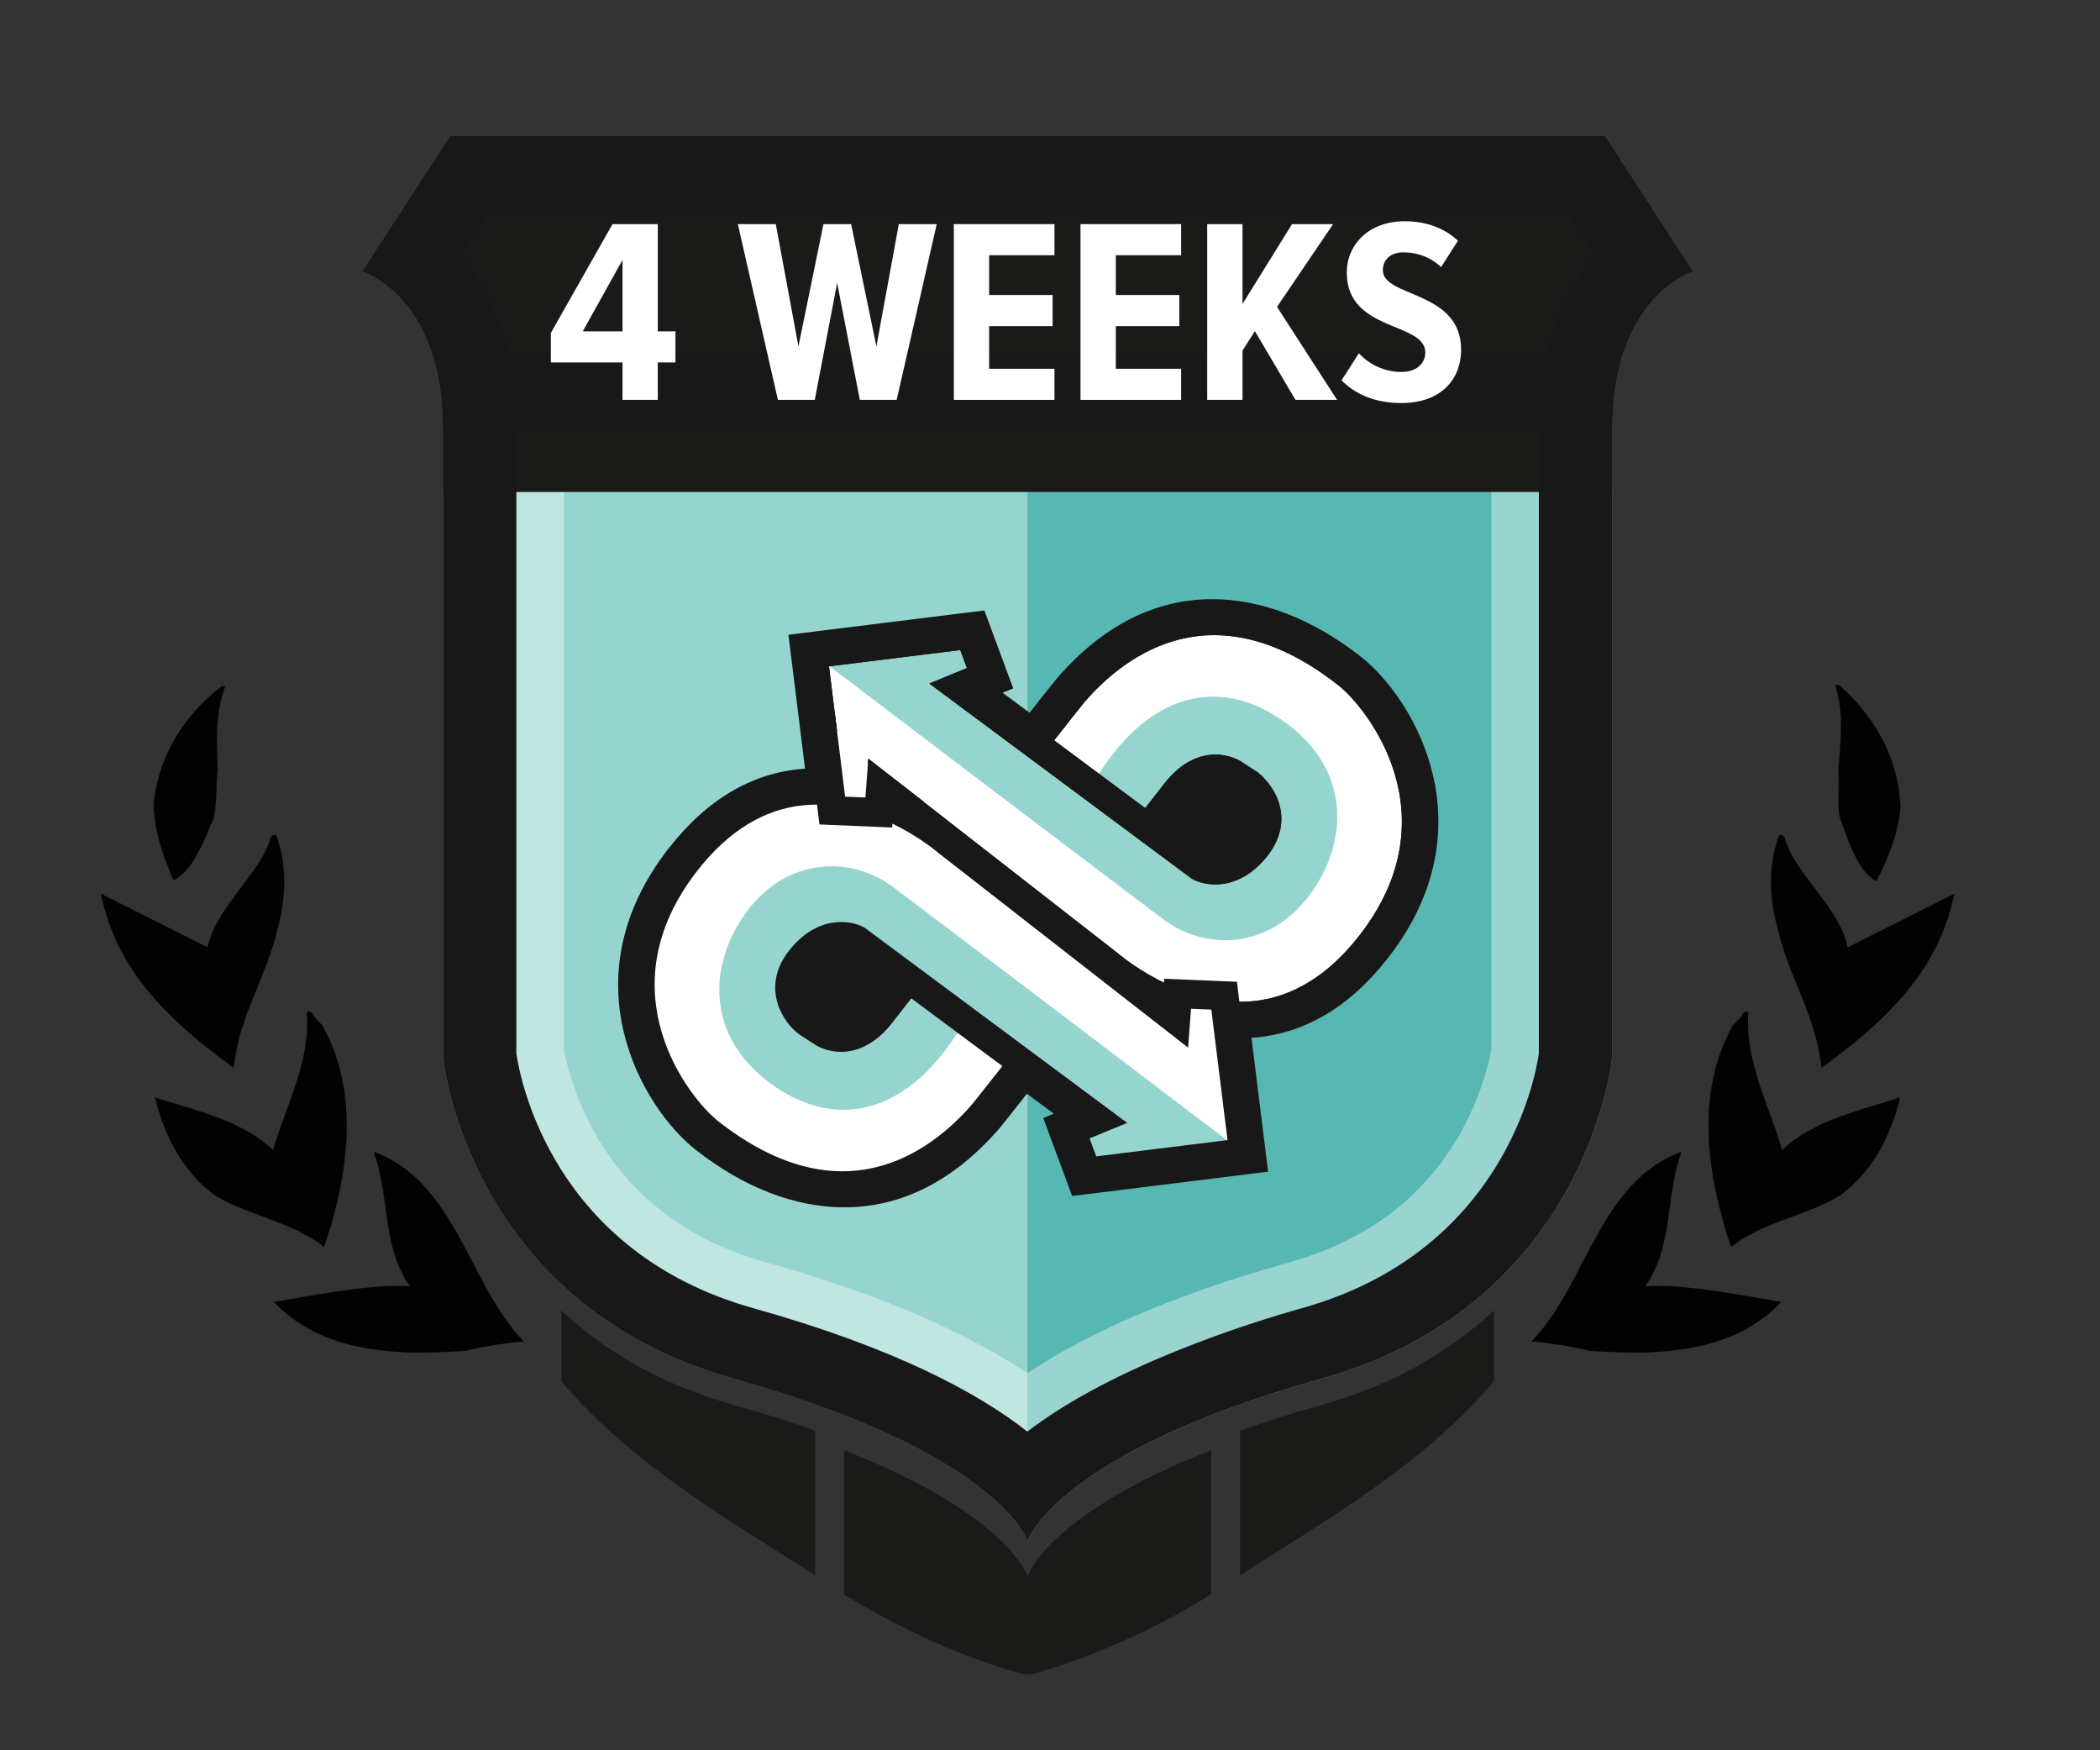 <?xml version="1.0" encoding="utf-8"?>
<!-- Generator: Adobe Illustrator 16.0.0, SVG Export Plug-In . SVG Version: 6.00 Build 0)  -->
<!DOCTYPE svg PUBLIC "-//W3C//DTD SVG 1.1//EN" "http://www.w3.org/Graphics/SVG/1.1/DTD/svg11.dtd">
<svg version="1.1" id="Layer_1" xmlns="http://www.w3.org/2000/svg" xmlns:xlink="http://www.w3.org/1999/xlink" x="0px" y="0px"
	 width="240px" height="200px" viewBox="0 0 240 200" enable-background="new 0 0 240 200" xml:space="preserve">
<rect x="0" y="0" width="240" height="200" fill="#333333" stroke="none"/>
<path fill="none" d="M53.764,2645.837"/>
<path fill="none" d="M53.764-599.76"/>
<path fill="#96D5CF" d="M117.43,50.238H52.266c0.001,0.09,0.003,0.177,0.003,0.267V120.7c0,0,2.697,27.413,32.361,35.733
	c28.68,8.047,32.573,17.464,32.8,18.08c0.008,0.021,0.012,0.033,0.012,0.033s3.146-9.791,32.811-18.113
	c29.665-8.32,32.362-35.733,32.362-35.733V50.543c0-0.014,0.001-0.025,0.001-0.038c0-0.09,0.002-0.177,0.002-0.267H117.43
	L117.43,50.238z"/>
<g opacity="0.5">
	<g>
		<g>
			<defs>
				<rect id="SVGID_1_" x="117.43" y="48.694" width="66.811" height="127.397"/>
			</defs>
			<clipPath id="SVGID_2_">
				<use xlink:href="#SVGID_1_"  overflow="visible"/>
			</clipPath>
			<path clip-path="url(#SVGID_2_)" fill="#189995" d="M151.068,157.53c30.4-8.529,33.166-36.624,33.166-36.624V49.005
				c0-0.013,0-0.024,0-0.039c0-0.092,0.002-0.181,0.004-0.271h-66.81V176.06c0.008,0.021,0.012,0.034,0.012,0.034
				S120.665,166.06,151.068,157.53"/>
		</g>
	</g>
</g>
<g opacity="0.4">
	<g>
		<g>
			<defs>
				<rect id="SVGID_3_" x="41.44" y="15.55" width="152.01" height="160.543"/>
			</defs>
			<clipPath id="SVGID_4_">
				<use xlink:href="#SVGID_3_"  overflow="visible"/>
			</clipPath>
			<path clip-path="url(#SVGID_4_)" fill="#FFFFFF" d="M175.443,29.348c-2.643,4.356-4.93,10.607-5.002,19.235l-0.002,0.031
				l-0.002,0.28v0.056v0.055v70.903c-0.261,1.438-1.205,5.666-3.914,10.225c-4.133,6.953-10.586,11.701-19.183,14.113
				c-13.944,3.912-23.452,8.354-29.929,12.659c-6.466-4.301-15.956-8.755-29.872-12.659c-8.597-2.412-15.051-7.16-19.184-14.113
				c-2.709-4.559-3.653-8.786-3.913-10.225V48.967l-0.003-0.375c-0.063-8.625-2.355-14.883-5.003-19.244h24.606h23.781h9.198h33.815
				H175.443 M183.415,15.551h-32.576h-33.815h-9.198H84.045H51.469L41.435,31.004c0,0,9.1,2.807,9.21,17.689
				c0.001,0.091,0.003,0.181,0.003,0.272v71.939c0,0,2.764,28.095,33.166,36.624c29.394,8.245,33.383,17.896,33.615,18.528
				c0.008,0.021,0.012,0.033,0.012,0.033s3.226-10.033,33.627-18.563c30.402-8.529,33.166-36.624,33.166-36.624V49.003
				c0-0.013,0.002-0.025,0.002-0.038c0-0.093,0.002-0.183,0.002-0.272c0.111-14.884,9.212-17.689,9.212-17.689L183.415,15.551z"/>
		</g>
	</g>
</g>
<path fill="#1A1A19" d="M193.448,31.004L183.414,15.55H150.84h-33.816h-9.198H84.045H51.47L41.436,31.004
	c0,0,9.099,2.807,9.21,17.69v7.523h133.593v-7.523C184.35,33.811,193.448,31.004,193.448,31.004"/>
<path fill="#191818" d="M178.871,23.916l3.395,5.226c-2.297,2.726-4.317,6.396-5.445,11.187H58.063
	c-1.128-4.789-3.148-8.46-5.444-11.187l3.392-5.226h28.033h23.781h9.198h33.815H178.871 M183.415,15.551h-32.576h-33.815h-9.198
	H84.045H51.469L41.435,31.004c0,0,9.1,2.807,9.21,17.689h133.594c0.11-14.884,9.211-17.689,9.211-17.689L183.415,15.551z"/>
<path fill="#191818" d="M178.871,23.916l3.395,5.227c-3.477,4.128-6.326,10.429-6.393,19.498l-0.002,0.06v0.038v0.022l-0.002,0.166
	v0.038v0.04v71.392c-0.395,2.727-4.039,22.62-27.061,29.079c-5.881,1.648-21.529,6.527-31.394,14.106
	c-5.686-4.468-15.251-9.594-31.342-14.106c-22.9-6.425-26.624-26.115-27.06-29.099v-71.41l-0.002-0.268l-0.001-0.068
	c-0.067-9.063-2.915-15.361-6.391-19.489l3.392-5.226h28.033h23.781h9.198h33.815H178.871 M183.415,15.551h-32.576h-33.815h-9.198
	H84.045H51.469L41.435,31.004c0,0,9.1,2.807,9.21,17.689c0.001,0.091,0.003,0.181,0.003,0.272v71.939
	c0,0,2.764,28.095,33.166,36.624c29.394,8.245,33.383,17.896,33.615,18.528c0.008,0.021,0.012,0.033,0.012,0.033
	s3.226-10.033,33.627-18.563c30.402-8.529,33.166-36.624,33.166-36.624V49.003c0-0.013,0.002-0.025,0.002-0.038
	c0-0.093,0.002-0.183,0.002-0.272c0.111-14.884,9.212-17.689,9.212-17.689L183.415,15.551z"/>
<path fill="#FFFFFF" d="M71.143,45.692v-4.275h-8.188v-3.372l7.044-12.434h5.178v12.253h2.017v3.553h-2.017v4.275H71.143z
	 M71.143,29.706l-4.546,8.158h4.546V29.706z"/>
<polygon fill="#FFFFFF" points="98.265,45.692 95.676,32.326 93.117,45.692 88.902,45.692 84.326,25.611 88.661,25.611 
	91.25,39.582 94.11,25.611 97.271,25.611 100.161,39.582 102.721,25.611 107.056,25.611 102.479,45.692 "/>
<polygon fill="#FFFFFF" points="109.01,45.692 109.01,25.611 120.51,25.611 120.51,29.165 113.043,29.165 113.043,33.711 
	120.299,33.711 120.299,37.263 113.043,37.263 113.043,42.14 120.51,42.14 120.51,45.692 "/>
<polygon fill="#FFFFFF" points="123.488,45.692 123.488,25.611 134.988,25.611 134.988,29.165 127.521,29.165 127.521,33.711 
	134.777,33.711 134.777,37.263 127.521,37.263 127.521,42.14 134.988,42.14 134.988,45.692 "/>
<polygon fill="#FFFFFF" points="148.052,45.692 143.416,37.835 142.001,40.063 142.001,45.692 137.967,45.692 137.967,25.611 
	142.001,25.611 142.001,34.733 147.66,25.611 152.357,25.611 145.945,35.064 152.809,45.692 "/>
<path fill="#FFFFFF" d="M153.318,43.464l1.986-3.101c1.113,1.233,2.859,2.138,4.848,2.138c1.774,0,2.738-0.994,2.738-2.228
	c0-3.522-8.972-2.318-8.972-9.122c0-3.162,2.47-5.871,6.623-5.871c2.438,0,4.546,0.784,6.082,2.228l-1.927,3.012
	c-1.204-1.145-2.74-1.687-4.307-1.687c-1.443,0-2.348,0.813-2.348,2.047c0,3.131,8.941,2.288,8.941,9.063
	c0,3.521-2.409,6.11-6.805,6.11C157.141,46.054,154.914,45.061,153.318,43.464"/>
<path fill="#FFFFFF" d="M118.744,84.137c0.391-0.502,3.572-4.556,3.966-5.01c13.438-15.473,31.015-1.697,30.063-2.439
	c10.289,8.021,12.461,20.223,3.871,31.24c-13.27,17.026-30.961,1.478-29.974,2.247c-2.926-2.28-26.01-20.271-26.01-20.271
	l-0.219,2.966l-5.315-0.225l-2.223-17.934l17.934-2.224l1.767,4.773l-3.074,1.263l27.573,20.495c0,0,3.306,1.793,6.474-2.271
	c3.167-4.064-0.825-7.175-0.825-7.175l-1.58-1.022c0,0-3.348-2.44-6.832,2.03l-3.482,4.47"/>
<path fill="#191818" d="M131.994,94.066c0.484,3.915,4.052,6.694,7.968,6.21c3.915-0.485,6.695-4.054,6.209-7.969
	c-0.483-3.915-4.052-6.694-7.967-6.21C134.289,86.583,131.51,90.151,131.994,94.066"/>
<path fill="#FFFFFF" d="M120.124,86.451l4.587,3.41c-0.107,0.188-0.217,0.382-0.324,0.576L120.124,86.451z"/>
<path fill="#191818" d="M124.811,93.09l-5.813-5.435l2.109-2.527l5.762,4.283l-0.727,1.269c-0.104,0.183-0.209,0.365-0.312,0.555
	L124.811,93.09z"/>
<polygon fill="#191818" points="126.324,91.188 124.575,89.89 124.787,89.526 126.454,91.029 "/>
<path fill="#191818" d="M138.74,99.431c-1.111,0-1.844-0.39-1.873-0.405l-6.012-4.469l0.064-0.083
	c0.396-0.507,1.26-1.613,3.15-4.042c1.414-1.813,2.974-2.732,4.634-2.732c1.386,0,2.303,0.656,2.341,0.685l1.575,1.019
	c0.049,0.038,1.03,0.813,1.638,2.105c0.561,1.199,0.881,3.078-0.787,5.219C141.729,98.961,139.938,99.431,138.74,99.431
	 M136.979,98.851c0.002,0,0.711,0.374,1.763,0.374c1.149,0,2.877-0.456,4.567-2.626c1.289-1.65,1.545-3.336,0.765-5.004
	c-0.587-1.249-1.562-2.018-1.57-2.025l-1.571-1.017c-0.015-0.01-0.91-0.647-2.226-0.647c-1.595,0-3.099,0.893-4.472,2.653
	c-1.795,2.305-2.664,3.418-3.086,3.959L136.979,98.851z"/>
<path fill="#96D5CF" d="M146.393,82.202c8.395,5.708,7.535,14.323,3.321,20.018c-4.729,6.395-11.995,6.281-16.507,3.011
	c-2.135-1.551-28.199-21.344-40.405-30.615l17.849-2.213l1.767,4.772l-3.074,1.265l10.78,8.013c0,0,10.546,8.513,10.878,8.087
	l5.914,4.396c0,0,3.307,1.794,6.475-2.271c3.166-4.063-0.826-7.176-0.826-7.176l-1.578-1.021c0,0-3.35-2.439-6.832,2.029
	c-1.894,2.428-2.758,3.536-3.151,4.043l-4.616-3.432l-1.572-1.418C131.111,78.834,139.393,77.443,146.393,82.202"/>
<path fill="#191818" d="M141.689,117.773c-8.563,0.001-15.404-5.75-16.068-6.326l-23.542-18.352l-0.11,1.484l-8.305-0.347
	l-2.599-20.957l20.867-2.587l2.772,7.49l-1.848,0.76l4.97,3.693c0.941-1.2,3.271-4.166,3.64-4.589
	c6.019-6.93,13.288-9.813,21.028-8.341c2.922,0.556,7.465,2.051,12.507,6.015c5.835,4.585,14.231,18.739,2.942,33.223
	c-4.129,5.3-9.018,8.243-14.527,8.754C142.835,117.749,142.259,117.773,141.689,117.773 M99.246,86.708l28.52,22.231
	c0.068,0.061,7.196,6.228,15.369,5.471c4.559-0.43,8.667-2.951,12.211-7.496c10.727-13.764,0.85-26.063-2.383-28.602
	c-14.15-11.124-24.248-3.588-29.008,1.896c-0.283,0.327-2.469,3.101-3.48,4.395l10.405,7.736l2.161-2.771
	c3.53-4.532,7.5-3.52,9.104-2.35l1.623,1.054c0.133,0.104,1.33,1.066,2.078,2.665c1.053,2.248,0.711,4.672-0.968,6.823
	c-3.187,4.086-6.991,3.56-8.562,2.707l-0.197-0.126l-29.913-22.235l4.3-1.768l-0.761-2.055l-15.002,1.858l1.848,14.911l2.324,0.1
	L99.246,86.708z M137.959,97.601c0.414,0.173,2.291,0.736,4.316-1.865c1.916-2.457,0.176-4.268-0.494-4.825l-1.504-0.973
	c-0.408-0.275-2.313-1.324-4.637,1.657l-2.113,2.712L137.959,97.601z"/>
<path fill="#FFFFFF" d="M116.287,122.282c-0.392,0.502-3.572,4.557-3.966,5.01c-13.438,15.473-31.014,1.697-30.062,2.439
	c-10.29-8.021-12.461-20.222-3.873-31.24c13.27-17.025,30.963-1.478,29.974-2.247c2.926,2.28,26.009,20.271,26.009,20.271
	l0.22-2.964l5.313,0.223l2.225,17.934l-17.936,2.224l-1.767-4.773l3.074-1.262L97.927,107.4c0,0-3.307-1.793-6.474,2.271
	c-3.167,4.064,0.825,7.176,0.825,7.176l1.579,1.021c0,0,3.35,2.44,6.833-2.029l3.484-4.471"/>
<path fill="#191818" d="M141.689,117.773c-8.563,0.001-15.404-5.75-16.068-6.326l-23.542-18.352l-0.11,1.484l-8.305-0.347
	l-2.599-20.957l20.867-2.587l2.772,7.49l-1.848,0.76l4.97,3.693c0.941-1.2,3.271-4.166,3.64-4.589
	c6.019-6.93,13.288-9.813,21.028-8.341c2.922,0.556,7.465,2.051,12.507,6.015c5.835,4.585,14.231,18.739,2.942,33.223
	c-4.129,5.3-9.018,8.243-14.527,8.754C142.835,117.749,142.259,117.773,141.689,117.773 M99.246,86.708l28.52,22.231
	c0.068,0.061,7.196,6.228,15.369,5.471c4.559-0.43,8.667-2.951,12.211-7.496c10.727-13.764,0.85-26.063-2.383-28.602
	c-14.15-11.124-24.248-3.588-29.008,1.896c-0.283,0.327-2.469,3.101-3.48,4.395l10.405,7.736l2.161-2.771
	c3.53-4.532,7.5-3.52,9.104-2.35l1.623,1.054c0.133,0.104,1.33,1.066,2.078,2.665c1.053,2.248,0.711,4.672-0.968,6.823
	c-3.187,4.086-6.991,3.56-8.562,2.707l-0.197-0.126l-29.913-22.235l4.3-1.768l-0.761-2.055l-15.002,1.858l1.848,14.911l2.324,0.1
	L99.246,86.708z M137.959,97.601c0.414,0.173,2.291,0.736,4.316-1.865c1.916-2.457,0.176-4.268-0.494-4.825l-1.504-0.973
	c-0.408-0.275-2.313-1.324-4.637,1.657l-2.113,2.712L137.959,97.601z"/>
<path fill="#FFFFFF" d="M116.287,122.282c-0.392,0.502-3.572,4.557-3.966,5.01c-13.438,15.473-31.014,1.697-30.062,2.439
	c-10.29-8.021-12.461-20.222-3.873-31.24c13.27-17.025,30.963-1.478,29.974-2.247c2.926,2.28,26.009,20.271,26.009,20.271
	l0.22-2.964l5.313,0.223l2.225,17.934l-17.936,2.224l-1.767-4.773l3.074-1.262L97.927,107.4c0,0-3.307-1.793-6.474,2.271
	c-3.167,4.064,0.825,7.176,0.825,7.176l1.579,1.021c0,0,3.35,2.44,6.833-2.029l3.484-4.471"/>
<path fill="#191818" d="M103.037,112.353c-0.485-3.915-4.052-6.693-7.968-6.21c-3.914,0.485-6.695,4.054-6.209,7.97
	c0.485,3.914,4.052,6.693,7.967,6.209C100.741,119.835,103.521,116.268,103.037,112.353"/>
<path fill="#FFFFFF" d="M114.907,119.968l-4.588-3.409c0.109-0.189,0.217-0.383,0.325-0.576L114.907,119.968z"/>
<path fill="#191818" d="M113.924,121.291l-5.762-4.282l0.727-1.271c0.104-0.181,0.208-0.365,0.311-0.553l1.022-1.858l5.812,5.438
	L113.924,121.291z"/>
<polygon fill="#191818" points="110.245,116.894 108.577,115.389 108.707,115.229 110.455,116.53 "/>
<path fill="#191818" d="M96.325,118.721c-1.385,0-2.302-0.655-2.34-0.684l-1.575-1.02c-0.048-0.036-4.044-3.227-0.85-7.325
	c1.742-2.234,3.534-2.704,4.73-2.704c1.112,0,1.843,0.391,1.874,0.405l6.01,4.468l-3.215,4.126
	C99.545,117.802,97.986,118.721,96.325,118.721 M96.29,107.194c-1.15,0-2.876,0.455-4.568,2.625
	c-3.066,3.936,0.648,6.905,0.807,7.03l1.573,1.017c0.013,0.011,0.908,0.647,2.223,0.647c1.594,0,3.098-0.892,4.472-2.653l3.085-3.96
	l-5.829-4.332C98.051,107.568,97.341,107.194,96.29,107.194"/>
<path fill="#96D5CF" d="M88.639,124.217c-8.394-5.708-7.536-14.323-3.322-20.018c4.73-6.395,11.995-6.281,16.507-3.009
	c2.135,1.549,28.199,21.342,40.404,30.613l-17.849,2.213l-1.767-4.772l3.074-1.263l-10.78-8.015c0,0-10.547-8.513-10.879-8.087
	l-5.914-4.396c0,0-3.306-1.793-6.474,2.271c-3.167,4.064,0.825,7.176,0.825,7.176l1.58,1.021c0,0,3.348,2.439,6.832-2.029
	c1.892-2.428,2.756-3.536,3.151-4.043l4.616,3.433l1.574,1.419C103.92,127.585,95.638,128.976,88.639,124.217"/>
<path fill="#191818" d="M96.44,137.089c-1.285,0-2.587-0.125-3.903-0.375c-2.921-0.556-7.462-2.051-12.507-6.014
	c-5.836-4.585-14.232-18.74-2.944-33.223c4.13-5.3,9.018-8.243,14.527-8.754c9.348-0.865,17.087,5.636,17.796,6.248l23.543,18.351
	l0.108-1.484l8.306,0.348l2.599,20.956l-20.865,2.587l-2.771-7.49l1.847-0.76l-4.969-3.693c-0.941,1.2-3.268,4.161-3.64,4.589
	C108.571,134.124,102.713,137.089,96.44,137.089 M93.318,91.944c-0.47,0-0.943,0.021-1.423,0.064
	c-4.559,0.431-8.667,2.95-12.209,7.495c-10.728,13.765-0.851,26.063,2.381,28.604c14.151,11.116,24.249,3.584,29.009-1.896
	c0.286-0.33,2.467-3.101,3.481-4.394l-10.407-7.737l-2.16,2.771c-3.531,4.531-7.498,3.521-9.104,2.349l-1.622-1.053
	c-2.127-1.657-4.179-5.555-1.112-9.489c3.186-4.086,6.994-3.558,8.562-2.707l0.198,0.126l29.915,22.235l-4.302,1.767l0.761,2.057
	l15.002-1.858l-1.849-14.911l-2.323-0.1l-0.33,4.444L107.267,97.48C107.202,97.422,100.881,91.944,93.318,91.944 M93.25,115.511
	l1.504,0.974c0.409,0.274,2.311,1.322,4.637-1.659l2.113-2.711l-4.431-3.294c-0.415-0.171-2.29-0.738-4.319,1.863
	C90.839,113.142,92.58,114.951,93.25,115.511"/>
<polyline fill="#FFFFFF" points="93.746,81.47 95.118,92.621 100.433,92.843 100.653,89.879 104.59,92.928 "/>
<polygon fill="#191818" points="101.96,94.557 93.652,94.209 92.109,81.671 95.383,81.269 96.585,91.032 98.906,91.129 
	99.235,86.697 105.6,91.624 103.581,94.232 102.07,93.063 "/>
<path fill="#191818" d="M138.544,70.974c7.45,0,13.513,4.529,15.438,6.042c4.379,3.442,13.814,16.604,2.662,30.912
	c-4.851,6.224-10.158,8.196-14.942,8.196c-0.511,0-1.017-0.022-1.517-0.065l1.939,15.65l-17.934,2.223l-1.768-4.772l3.074-1.264
	l-17.042-12.669l7.829,7.058c-0.392,0.502-3.572,4.555-3.966,5.01c-5.356,6.166-10.899,8.152-15.834,8.152
	c-7.45,0-13.512-4.528-15.438-6.042c-4.38-3.442-13.816-16.603-2.663-30.911c4.85-6.225,10.158-8.197,14.943-8.196
	c0.511,0,1.017,0.021,1.515,0.063l-1.94-15.648l17.934-2.224l1.768,4.773l-3.074,1.262l17.042,12.669l-7.829-7.056
	c0.391-0.502,3.571-4.556,3.966-5.01C128.066,72.961,133.609,70.974,138.544,70.974 M138.928,99.414
	c1.244,0,2.967-0.506,4.649-2.665c3.167-4.064-0.825-7.175-0.825-7.175l-1.579-1.022c0,0-0.913-0.665-2.28-0.665
	c-1.252,0-2.888,0.559-4.553,2.695c-1.893,2.427-2.755,3.535-3.15,4.042l5.914,4.396C137.104,99.02,137.83,99.414,138.928,99.414
	 M134.369,116.516l0.132-1.783c-4.666-1.76-7.83-4.558-7.83-4.558c-2.926-2.28-26.009-20.271-26.009-20.271l-0.133,1.784
	c4.667,1.76,7.83,4.558,7.83,4.558C111.285,98.524,134.369,116.516,134.369,116.516 M96.138,118.533c1.253,0,2.887-0.56,4.552-2.695
	c1.893-2.427,2.756-3.535,3.15-4.042l-5.914-4.396c0,0-0.726-0.395-1.824-0.395c-1.245,0-2.967,0.506-4.649,2.665
	c-3.168,4.063,0.824,7.175,0.824,7.175l1.58,1.022C93.858,117.868,94.77,118.533,96.138,118.533 M138.544,68.466
	c-6.567,0-12.532,3.033-17.728,9.018c-0.336,0.387-2.063,2.576-3.15,3.963l-3.077-2.286l1.209-0.497l-0.84-2.271l-1.767-4.772
	l-0.69-1.863L110.53,70l-17.935,2.224l-2.489,0.309l0.309,2.489l1.588,12.813c-5.941,0.393-11.182,3.456-15.596,9.119
	c-11.685,14.991-2.963,29.668,3.092,34.426c5.477,4.303,11.351,6.578,16.988,6.578c6.567,0,12.531-3.033,17.728-9.018
	c0.329-0.381,2.06-2.576,3.149-3.964l3.077,2.287l-1.209,0.496l0.841,2.271l1.767,4.773l0.689,1.863l1.972-0.245l17.935-2.224
	l2.489-0.309l-0.309-2.489l-1.589-12.812c5.94-0.395,11.183-3.457,15.596-9.119c11.686-14.993,2.963-29.668-3.092-34.426
	C150.057,70.74,144.182,68.466,138.544,68.466 M134.746,94.142l1.572-2.018c0.615-0.789,1.56-1.729,2.574-1.729
	c0.414,0,0.731,0.154,0.832,0.208l0.086,0.072v-0.017l1.461,0.942c0.86,0.736,1.605,1.962,0.326,3.604
	c-0.878,1.127-1.777,1.699-2.671,1.699c-0.237,0-0.454-0.047-0.562-0.073L134.746,94.142z M93.76,114.816
	c-0.862-0.735-1.607-1.964-0.328-3.604c0.879-1.127,1.777-1.699,2.671-1.699c0.238,0,0.455,0.046,0.561,0.072l3.621,2.691
	l-1.573,2.019c-0.614,0.789-1.56,1.729-2.574,1.729c-0.414,0-0.733-0.153-0.831-0.208l-0.087-0.071v0.017L93.76,114.816z"/>
<path fill="#1A1A19" d="M117.441,180.093c0,0-0.004-0.012-0.013-0.033c-0.193-0.527-3.012-7.318-20.954-14.34v16.475
	c11.415,7.014,20.568,9.111,20.568,9.111h0.797c0,0,9.153-2.099,20.568-9.111v-16.477
	C119.721,173.029,117.441,180.093,117.441,180.093"/>
<path fill="#1A1A19" d="M64.146,149.729v8.097c8.119,9.569,19.146,15.857,29.014,22.171v-16.513
	c-2.791-0.993-5.886-1.983-9.345-2.953C75.249,158.127,68.879,154.172,64.146,149.729"/>
<path fill="#1A1A19" d="M141.725,163.484v16.512c9.869-6.313,20.896-12.602,29.015-22.17v-8.099
	c-4.734,4.442-11.105,8.398-19.671,10.803C147.607,161.501,144.518,162.491,141.725,163.484"/>
<path fill="#020202" d="M210.082,88.021c0.146,1.75-0.151,3.622,0.188,5.468c0.328,0.773,0.593,1.555,0.873,2.35
	c0.818,2.085,1.734,3.99,3.31,4.866c1.285-2.559,2.464-5.286,2.744-8.497c-0.084-2.1-0.509-4.063-1.249-5.929
	c-1.149-2.939-3.062-5.579-5.612-7.851c-0.082-0.08-0.144-0.11-0.187-0.171l-0.414-0.012c0.092,0.271,0.165,0.576,0.246,0.886
	C210.657,82.018,210.362,84.81,210.082,88.021"/>
<path fill="#020202" d="M210.281,105.8c-1.817-3.576-5.514-6.851-6.381-10.245l-0.529-0.223c-1.338,3.336-1.194,7.327-0.17,10.951
	c1.107,4.704,3.424,8.369,4.508,12.994c0.193,0.89,0.354,1.773,0.459,2.741c6.955-5.049,13.369-10.809,15.182-19.896l-12.192,6.129
	C210.992,107.404,210.664,106.565,210.281,105.8"/>
<path fill="#020202" d="M190.678,146.958c-0.916-0.017-1.783-0.026-2.638,0.015c3.211-4.57,2.291-10.164,4.058-15.118l-0.017-0.221
	c-5.329,2.009-8.124,6.701-10.731,11.657c-1.859,3.592-3.683,7.274-6.338,9.994c1.108,0.08,2.152,0.229,3.233,0.388
	c1.122,0.163,2.274,0.387,3.435,0.692c2.308,0.135,4.582,0.238,6.732,0.167c4.035-0.171,7.795-0.855,11.037-2.606
	c1.502-0.798,2.902-1.849,4.131-3.16c-0.949-0.153-1.992-0.343-3.027-0.523C197.287,147.688,193.854,147.116,190.678,146.958"/>
<path fill="#020202" d="M203.678,131.385c-1.494-5.036-4.273-10.122-3.865-15.642l-0.142-0.219l-0.374,0.165
	c-0.045,0.035-0.097,0.107-0.102,0.145c-0.291,0.5-0.6,0.785-1.135,1.3c-3.807,6.707-3.23,14.78-1.276,21.92
	c0.321,1.177,0.653,2.295,1.063,3.425c3.422-2.676,7.644-3.358,11.441-5.306c0.341-0.207,0.676-0.37,1.029-0.582
	c3.658-2.642,5.886-7.007,6.841-11.184c-2.373,0.757-4.7,1.368-6.876,2.187C207.939,128.439,205.676,129.582,203.678,131.385"/>
<path fill="#020202" d="M24.878,88.15c-0.24,1.739-0.044,3.626-0.482,5.449c-0.369,0.756-0.674,1.521-0.997,2.3
	c-0.931,2.036-1.947,3.89-3.568,4.68c-1.145-2.622-2.174-5.411-2.281-8.632c0.197-2.091,0.726-4.029,1.567-5.854
	c1.306-2.873,3.357-5.405,6.027-7.536c0.086-0.074,0.148-0.104,0.195-0.16l0.415,0.011c-0.108,0.268-0.196,0.566-0.295,0.872
	C24.628,82.125,24.771,84.929,24.878,88.15"/>
<path fill="#020202" d="M24.603,105.8c1.817-3.576,5.512-6.851,6.379-10.245l0.532-0.223c1.337,3.336,1.193,7.327,0.168,10.951
	c-1.108,4.704-3.423,8.369-4.507,12.994c-0.194,0.89-0.354,1.773-0.459,2.741c-6.956-5.049-13.369-10.809-15.182-19.896
	l12.194,6.129C23.891,107.404,24.22,106.565,24.603,105.8"/>
<path fill="#020202" d="M44.205,146.958c0.916-0.017,1.783-0.026,2.638,0.015c-3.211-4.57-2.291-10.164-4.058-15.118l0.017-0.221
	c5.329,2.009,8.124,6.701,10.731,11.657c1.861,3.592,3.683,7.274,6.339,9.994c-1.109,0.08-2.153,0.229-3.234,0.388
	c-1.122,0.163-2.275,0.387-3.435,0.692c-2.306,0.135-4.581,0.238-6.732,0.167c-4.035-0.171-7.795-0.855-11.037-2.606
	c-1.502-0.798-2.902-1.849-4.131-3.16c0.949-0.153,1.992-0.343,3.028-0.523C37.596,147.688,41.029,147.116,44.205,146.958"/>
<path fill="#020202" d="M31.205,131.385c1.494-5.036,4.274-10.122,3.865-15.642l0.142-0.219l0.374,0.165
	c0.045,0.035,0.097,0.107,0.102,0.145c0.292,0.5,0.601,0.785,1.136,1.3c3.805,6.707,3.23,14.78,1.276,21.92
	c-0.321,1.177-0.654,2.295-1.063,3.425c-3.423-2.676-7.644-3.358-11.443-5.306c-0.341-0.207-0.676-0.37-1.029-0.582
	c-3.66-2.642-5.886-7.007-6.841-11.184c2.373,0.757,4.7,1.368,6.876,2.187C26.944,128.439,29.207,129.582,31.205,131.385"/>
</svg>
